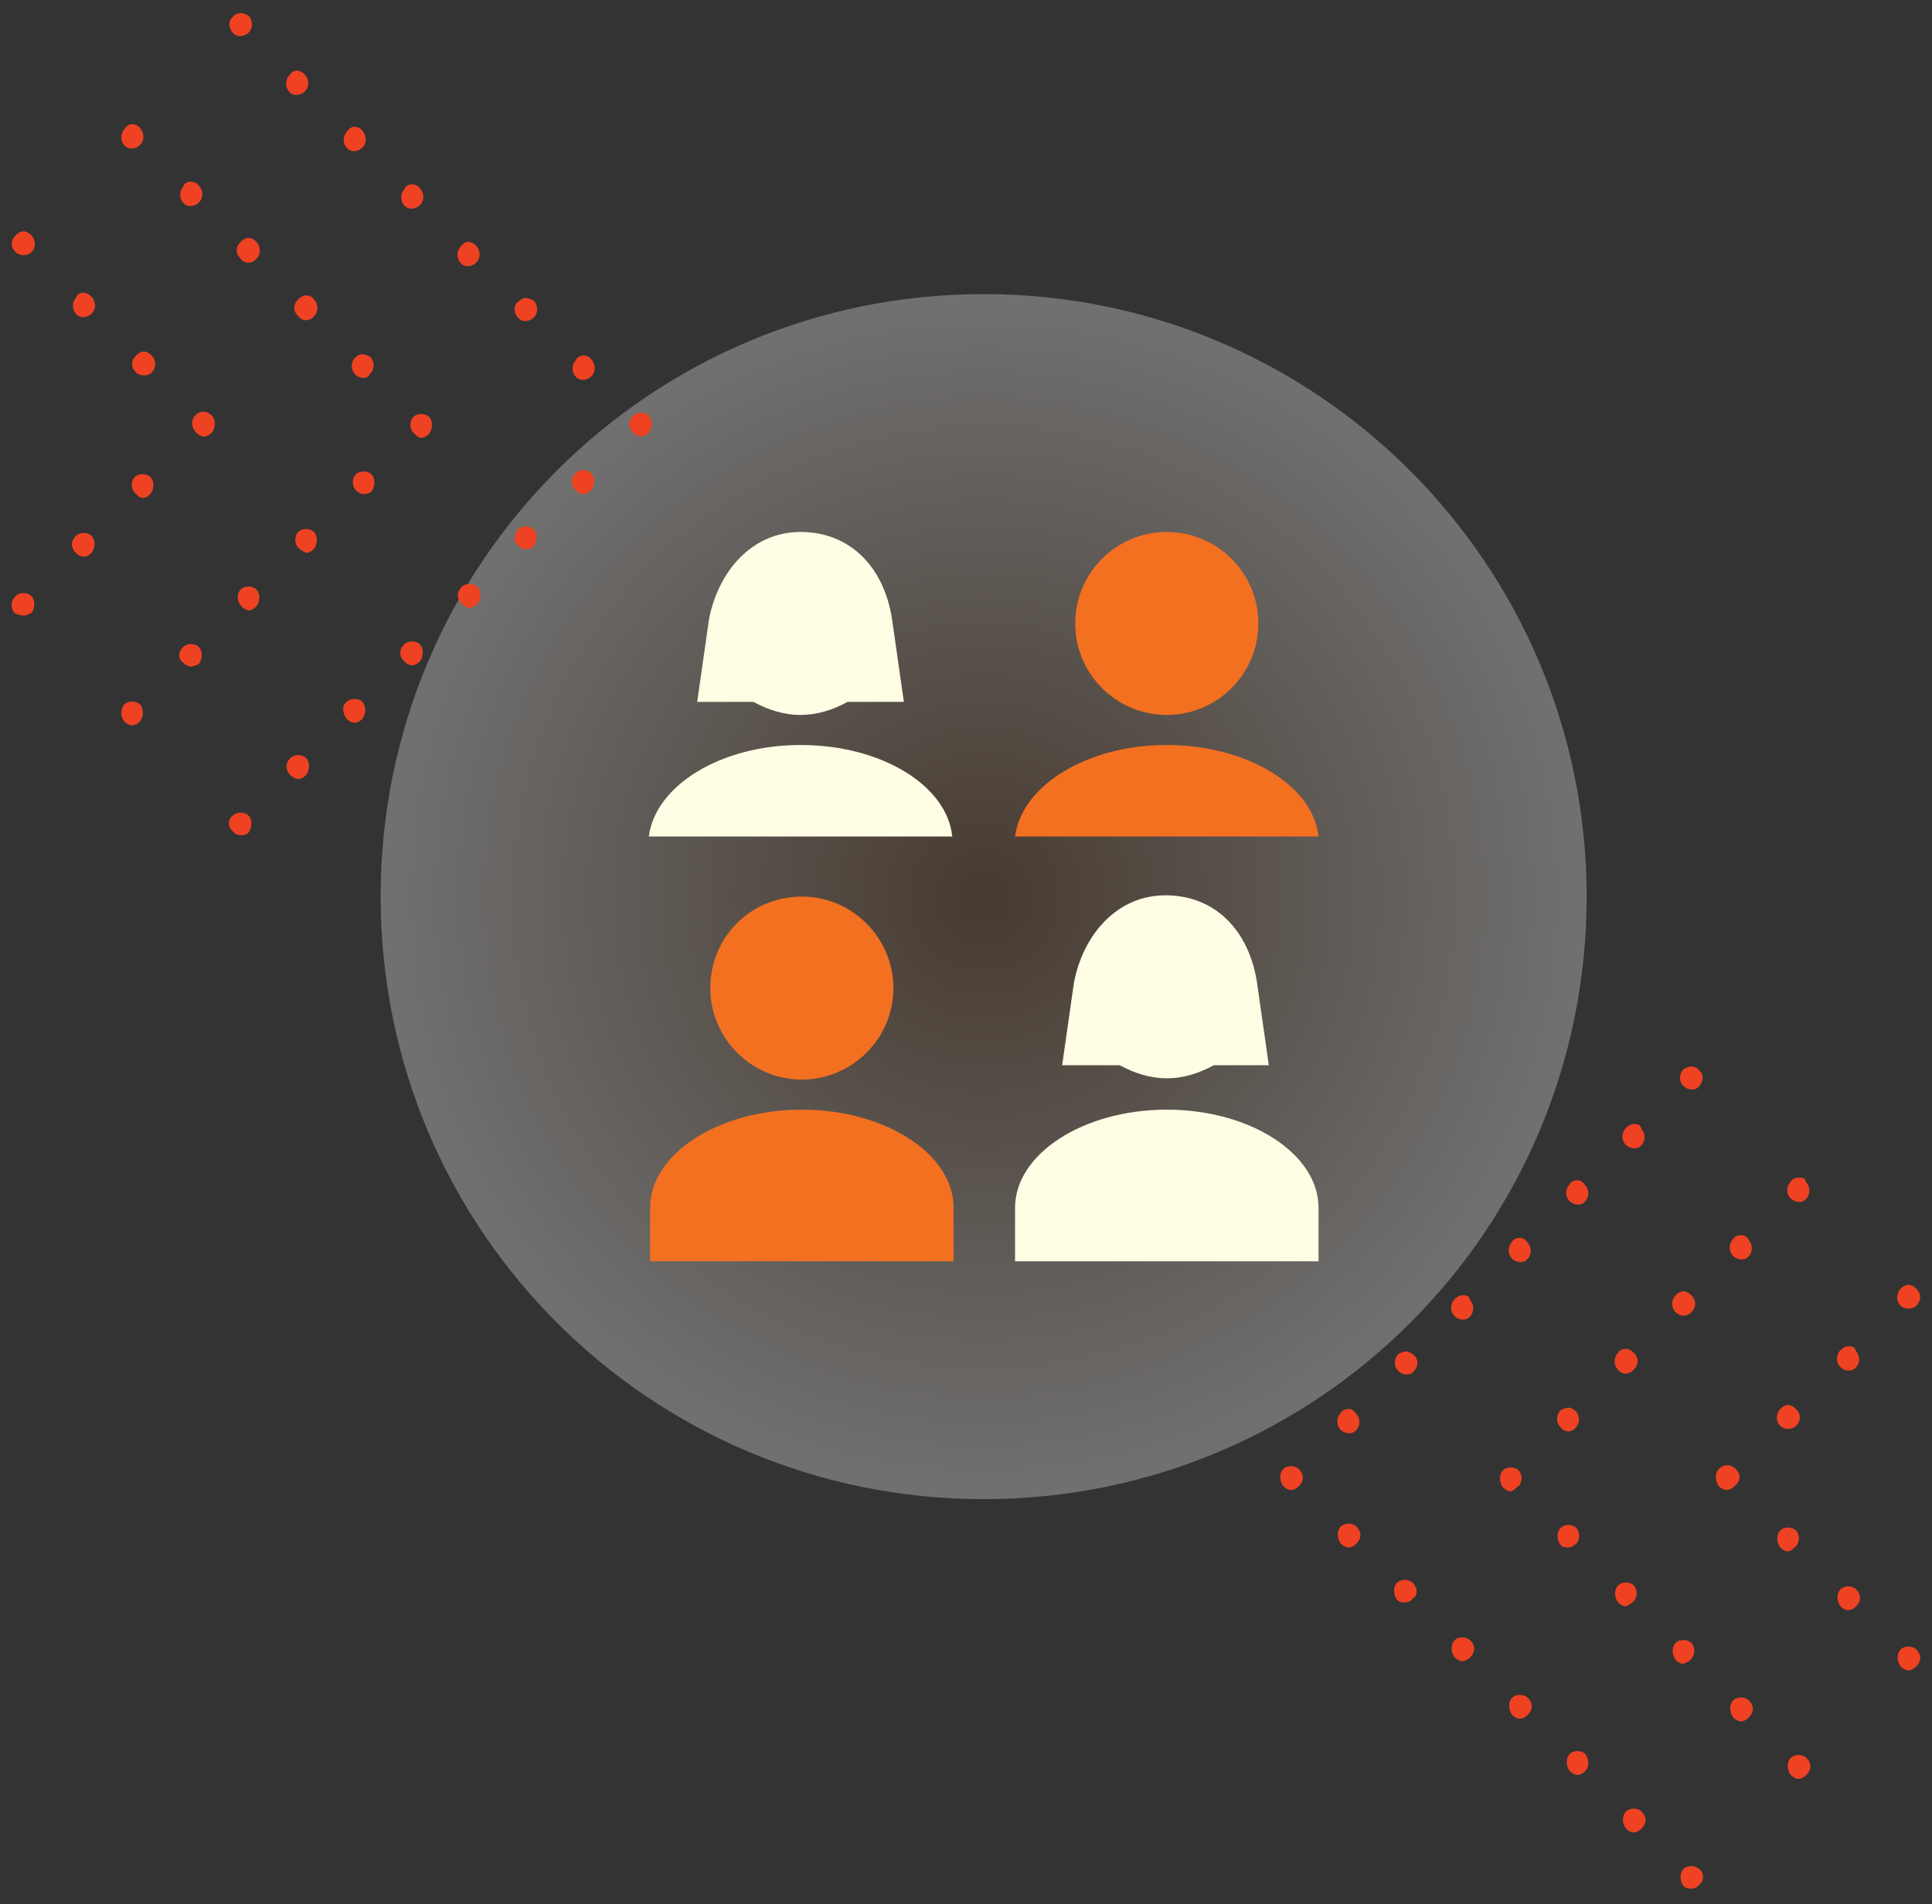 <svg width="281" height="277" viewBox="0 0 281 277" fill="none" xmlns="http://www.w3.org/2000/svg">
<rect x="0" y="0" width="281" height="277" fill="#333333" stroke="none"/>
<path opacity="0.3" d="M230.774 130.42C230.774 178.9 191.582 218.064 143.069 218.064C94.555 218.064 55.363 178.9 55.363 130.42C55.363 81.94 94.555 42.776 143.069 42.776C191.582 42.776 230.774 82.13 230.774 130.42Z" fill="url(#paint0_radial)"/>
<path d="M169.704 103.994C177.059 103.994 183.021 98.035 183.021 90.686C183.021 83.336 177.059 77.377 169.704 77.377C162.349 77.377 156.386 83.336 156.386 90.686C156.386 98.035 162.349 103.994 169.704 103.994Z" fill="#F37021"/>
<path d="M191.773 121.675C191.012 114.26 181.309 108.366 169.704 108.366C158.099 108.366 148.586 114.26 147.635 121.675H191.773Z" fill="#F37021"/>
<path d="M169.704 161.409C157.528 161.409 147.635 167.873 147.635 175.668V183.463H191.773V175.668C191.773 167.873 181.88 161.409 169.704 161.409Z" fill="#FFFDE4"/>
<path d="M162.855 154.945C164.948 156.086 167.231 156.846 169.704 156.846C172.177 156.846 174.46 156.086 176.553 154.945H184.543L182.831 142.968C181.69 135.363 176.743 130.23 169.514 130.23C162.474 130.23 157.528 135.933 156.196 142.968L154.484 154.945H162.855Z" fill="#FFFDE4"/>
<path d="M103.306 143.728C103.306 150.953 109.204 157.036 116.624 157.036C123.853 157.036 129.941 151.143 129.941 143.728C129.941 136.504 124.044 130.42 116.624 130.42C109.204 130.42 103.306 136.314 103.306 143.728ZM116.624 161.409C104.448 161.409 94.555 167.873 94.555 175.668V183.462H138.693V175.668C138.693 167.873 128.8 161.409 116.624 161.409Z" fill="#F37021"/>
<path d="M116.434 103.994C118.907 103.994 121.19 103.233 123.283 102.093H131.463L129.751 90.115C128.61 82.511 123.663 77.377 116.434 77.377C109.394 77.377 104.448 83.081 103.116 90.115L101.404 102.093H109.585C111.677 103.233 113.96 103.994 116.434 103.994Z" fill="#FFFDE4"/>
<path d="M116.434 108.366C104.828 108.366 95.316 114.26 94.365 121.675H138.503C137.742 114.26 128.229 108.366 116.434 108.366Z" fill="#FFFDE4"/>
<path d="M254.365 247.342C253.794 246.771 252.653 246.771 252.082 247.342C251.511 247.912 251.511 249.053 252.082 249.813C252.463 250.193 252.843 250.384 253.224 250.384C253.604 250.384 253.985 250.193 254.365 249.813C255.126 249.053 255.126 248.102 254.365 247.342Z" fill="#EF4223"/>
<path d="M237.623 232.893C238.194 232.323 238.194 231.182 237.623 230.612C237.052 230.041 235.911 230.041 235.34 230.612C234.769 231.182 234.769 232.323 235.34 233.083C235.72 233.463 236.101 233.654 236.481 233.654C236.862 233.463 237.242 233.273 237.623 232.893Z" fill="#EF4223"/>
<path d="M220.881 216.163C221.452 215.592 221.452 214.452 220.881 213.881C220.31 213.311 219.169 213.311 218.598 213.881C218.027 214.452 218.027 215.592 218.598 216.353C218.978 216.733 219.359 216.923 219.739 216.923C220.12 216.923 220.5 216.353 220.881 216.163Z" fill="#EF4223"/>
<path d="M229.252 224.528C229.823 223.957 229.823 222.817 229.252 222.246C228.681 221.676 227.54 221.676 226.969 222.246C226.398 222.817 226.398 223.957 226.969 224.718C227.349 225.098 227.73 225.098 228.11 225.098C228.491 225.098 228.871 224.908 229.252 224.528Z" fill="#EF4223"/>
<path d="M245.994 241.258C246.565 240.688 246.565 239.547 245.994 238.977C245.423 238.406 244.282 238.406 243.711 238.977C243.14 239.547 243.14 240.688 243.711 241.448C244.092 241.828 244.472 242.019 244.853 242.019C245.233 241.828 245.804 241.638 245.994 241.258Z" fill="#EF4223"/>
<path d="M262.736 255.707C262.165 255.137 261.024 255.137 260.453 255.707C259.882 256.277 259.882 257.418 260.453 258.179C260.833 258.559 261.214 258.749 261.594 258.749C261.975 258.749 262.355 258.559 262.736 258.179C263.497 257.418 263.497 256.467 262.736 255.707Z" fill="#EF4223"/>
<path d="M252.462 213.691C251.701 212.931 250.75 212.931 249.989 213.691C249.418 214.262 249.418 215.402 249.989 216.163C250.37 216.543 250.75 216.733 251.131 216.733C251.511 216.733 251.892 216.543 252.272 216.163C253.223 215.402 253.223 214.452 252.462 213.691Z" fill="#EF4223"/>
<path d="M261.214 224.908C261.785 224.338 261.785 223.197 261.214 222.627C260.643 222.056 259.502 222.056 258.931 222.627C258.36 223.197 258.36 224.338 258.931 225.098C259.311 225.478 259.692 225.668 260.072 225.668C260.453 225.668 261.024 225.098 261.214 224.908Z" fill="#EF4223"/>
<path d="M269.965 231.182C269.395 230.611 268.253 230.611 267.682 231.182C267.112 231.752 267.112 232.893 267.682 233.653C268.063 234.034 268.443 234.224 268.824 234.224C269.204 234.224 269.585 234.034 269.965 233.653C270.726 232.893 270.726 231.942 269.965 231.182Z" fill="#EF4223"/>
<path d="M278.717 239.927C278.146 239.357 277.005 239.357 276.434 239.927C275.863 240.498 275.863 241.638 276.434 242.399C276.815 242.779 277.195 242.969 277.576 242.969C277.956 242.969 278.337 242.779 278.717 242.399C279.478 241.638 279.478 240.688 278.717 239.927Z" fill="#EF4223"/>
<path d="M222.213 246.962C221.642 246.391 220.5 246.391 219.93 246.962C219.359 247.532 219.359 248.673 219.93 249.433C220.31 249.813 220.691 250.003 221.071 250.003C221.452 250.003 221.832 249.813 222.213 249.433C222.974 248.673 222.974 247.722 222.213 246.962Z" fill="#EF4223"/>
<path d="M213.842 238.597C213.271 238.026 212.129 238.026 211.559 238.597C210.988 239.167 210.988 240.308 211.559 241.068C211.939 241.448 212.32 241.638 212.7 241.638C213.081 241.638 213.461 241.448 213.842 241.068C214.603 240.308 214.603 239.357 213.842 238.597Z" fill="#EF4223"/>
<path d="M230.584 255.137C230.013 254.566 228.871 254.566 228.301 255.137C227.73 255.707 227.73 256.848 228.301 257.608C228.681 257.988 229.062 258.178 229.442 258.178C229.823 258.178 230.203 257.988 230.584 257.608C231.154 257.038 231.154 255.897 230.584 255.137Z" fill="#EF4223"/>
<path d="M188.919 213.691C188.348 213.121 187.207 213.121 186.636 213.691C186.065 214.261 186.065 215.402 186.636 216.163C187.016 216.543 187.397 216.733 187.777 216.733C188.158 216.733 188.538 216.543 188.919 216.163C189.68 215.402 189.68 214.452 188.919 213.691Z" fill="#EF4223"/>
<path d="M205.471 230.231C204.9 229.661 203.758 229.661 203.188 230.231C202.617 230.802 202.617 231.942 203.188 232.703C203.568 233.083 203.949 233.083 204.329 233.083C204.71 233.083 205.28 232.893 205.471 232.513C206.232 232.132 206.232 230.992 205.471 230.231Z" fill="#EF4223"/>
<path d="M247.135 271.867C246.565 271.297 245.423 271.297 244.852 271.867C244.282 272.437 244.282 273.578 244.852 274.338C245.233 274.719 245.613 274.719 245.994 274.719C246.374 274.719 246.945 274.529 247.135 274.148C247.896 273.578 247.896 272.437 247.135 271.867Z" fill="#EF4223"/>
<path d="M238.765 263.502C238.194 262.931 237.052 262.931 236.482 263.502C235.911 264.072 235.911 265.213 236.482 265.973C236.862 266.353 237.243 266.544 237.623 266.544C238.004 266.544 238.384 266.353 238.765 265.973C239.526 265.213 239.526 264.262 238.765 263.502Z" fill="#EF4223"/>
<path d="M197.29 222.056C196.719 221.486 195.578 221.486 195.007 222.056C194.436 222.627 194.436 223.767 195.007 224.528C195.387 224.908 195.768 225.098 196.148 225.098C196.529 225.098 196.909 224.908 197.29 224.528C198.051 223.767 198.051 222.817 197.29 222.056Z" fill="#EF4223"/>
<path d="M229.062 207.798C229.823 207.037 229.823 206.087 229.252 205.326C228.871 204.946 228.491 204.756 228.11 204.756C227.73 204.756 227.349 204.946 226.969 205.136C226.398 205.706 226.208 206.847 226.969 207.608C227.54 208.368 228.491 208.368 229.062 207.798Z" fill="#EF4223"/>
<path d="M253.224 179.66C252.843 179.66 252.272 179.85 252.082 180.231C251.511 180.801 251.321 181.942 252.082 182.702C252.653 183.272 253.794 183.462 254.365 182.702C254.936 182.132 254.936 180.991 254.365 180.421C254.175 179.85 253.604 179.66 253.224 179.66Z" fill="#EF4223"/>
<path d="M261.595 171.295C261.214 171.295 260.643 171.485 260.453 171.866C259.882 172.436 259.692 173.577 260.453 174.337C261.024 174.907 262.165 175.098 262.736 174.337C263.307 173.767 263.307 172.626 262.736 172.056C262.546 171.295 262.165 171.295 261.595 171.295Z" fill="#EF4223"/>
<path d="M237.623 199.242C238.384 198.482 238.384 197.531 237.623 196.771C237.242 196.391 236.862 196.201 236.481 196.201C236.101 196.201 235.53 196.391 235.34 196.771C234.769 197.341 234.579 198.482 235.34 199.242C235.911 200.003 236.862 200.003 237.623 199.242Z" fill="#EF4223"/>
<path d="M245.994 190.877C246.755 190.117 246.755 189.166 245.994 188.406C245.613 188.025 245.233 187.835 244.852 187.835C244.472 187.835 244.091 188.025 243.711 188.406C243.14 188.976 242.95 190.117 243.711 190.877C244.282 191.448 245.233 191.638 245.994 190.877Z" fill="#EF4223"/>
<path d="M268.824 195.82C268.444 195.82 268.063 196.01 267.683 196.39C267.112 196.961 266.922 198.102 267.683 198.862C268.253 199.432 269.395 199.622 269.966 198.862C270.536 198.292 270.536 197.151 269.966 196.581C269.775 195.82 269.205 195.82 268.824 195.82Z" fill="#EF4223"/>
<path d="M278.717 189.927C279.478 189.166 279.478 188.215 278.717 187.455C278.337 187.075 277.956 186.885 277.576 186.885C277.195 186.885 276.815 187.075 276.434 187.455C275.863 188.025 275.673 189.166 276.434 189.927C277.005 190.497 278.146 190.497 278.717 189.927Z" fill="#EF4223"/>
<path d="M261.214 207.417C261.975 206.657 261.975 205.706 261.214 204.946C260.834 204.565 260.453 204.375 260.073 204.375C259.692 204.375 259.312 204.565 258.931 204.946C258.36 205.516 258.17 206.657 258.931 207.417C259.502 207.988 260.643 207.988 261.214 207.417Z" fill="#EF4223"/>
<path d="M245.994 155.135C245.614 155.135 245.233 155.325 244.853 155.515C244.282 156.086 244.092 157.227 244.853 157.987C245.423 158.557 246.565 158.747 247.136 157.987C247.706 157.417 247.897 156.276 247.136 155.706C246.945 155.325 246.375 155.135 245.994 155.135Z" fill="#EF4223"/>
<path d="M229.442 171.675C229.062 171.675 228.491 171.866 228.301 172.246C227.73 172.816 227.54 173.957 228.301 174.717C228.872 175.288 230.013 175.478 230.584 174.717C231.155 174.147 231.155 173.006 230.584 172.436C230.203 171.866 229.823 171.675 229.442 171.675Z" fill="#EF4223"/>
<path d="M237.623 163.5C237.242 163.5 236.862 163.69 236.481 164.071C235.911 164.641 235.72 165.782 236.481 166.542C237.052 167.112 238.194 167.303 238.764 166.542C239.335 165.972 239.335 164.831 238.764 164.261C238.574 163.5 238.194 163.5 237.623 163.5Z" fill="#EF4223"/>
<path d="M221.071 180.041C220.691 180.041 220.12 180.231 219.93 180.611C219.359 181.181 219.169 182.322 219.93 183.083C220.5 183.653 221.642 183.843 222.213 183.083C222.783 182.512 222.783 181.371 222.213 180.801C221.832 180.231 221.452 180.041 221.071 180.041Z" fill="#EF4223"/>
<path d="M212.7 188.406C212.32 188.406 211.939 188.596 211.559 188.976C210.988 189.546 210.798 190.687 211.559 191.447C212.129 192.018 213.271 192.208 213.842 191.447C214.412 190.877 214.412 189.736 213.842 189.166C213.651 188.406 213.271 188.406 212.7 188.406Z" fill="#EF4223"/>
<path d="M196.148 204.946C195.768 204.946 195.197 205.136 195.007 205.516C194.436 206.086 194.246 207.227 195.007 207.988C195.578 208.558 196.719 208.748 197.29 207.988C197.861 207.417 197.861 206.277 197.29 205.706C196.909 205.136 196.529 204.946 196.148 204.946Z" fill="#EF4223"/>
<path d="M204.519 196.581C204.139 196.581 203.758 196.771 203.378 196.961C202.807 197.531 202.617 198.672 203.378 199.433C203.949 200.003 205.09 200.193 205.661 199.433C206.232 198.862 206.422 197.721 205.661 197.151C205.28 196.771 204.9 196.581 204.519 196.581Z" fill="#EF4223"/>
<path d="M26.635 94.108C27.206 93.537 28.348 93.537 28.918 94.108C29.489 94.678 29.489 95.819 28.918 96.579C28.538 96.769 28.157 96.959 27.777 96.959C27.396 96.959 27.016 96.769 26.635 96.389C25.874 95.819 25.874 94.868 26.635 94.108Z" fill="#EF4223"/>
<path d="M43.377 79.659C42.806 79.088 42.806 77.948 43.377 77.377C43.948 76.807 45.09 76.807 45.66 77.377C46.231 77.948 46.231 79.088 45.66 79.849C45.28 80.229 44.899 80.419 44.519 80.419C44.138 80.229 43.758 80.039 43.377 79.659Z" fill="#EF4223"/>
<path d="M60.119 62.929C59.548 62.358 59.548 61.218 60.119 60.647C60.69 60.077 61.831 60.077 62.402 60.647C62.973 61.218 62.973 62.358 62.402 63.119C62.022 63.499 61.641 63.689 61.261 63.689C60.88 63.689 60.5 63.309 60.119 62.929Z" fill="#EF4223"/>
<path d="M51.748 71.294C51.178 70.723 51.178 69.583 51.748 69.012C52.319 68.442 53.461 68.442 54.031 69.012C54.602 69.583 54.602 70.723 54.031 71.484C53.651 71.864 53.27 71.864 52.89 71.864C52.509 71.864 52.129 71.674 51.748 71.294Z" fill="#EF4223"/>
<path d="M35.006 88.024C34.435 87.454 34.435 86.313 35.006 85.743C35.577 85.172 36.718 85.172 37.289 85.743C37.86 86.313 37.86 87.454 37.289 88.214C36.909 88.594 36.528 88.784 36.148 88.784C35.577 88.594 35.196 88.404 35.006 88.024Z" fill="#EF4223"/>
<path d="M18.074 102.473C18.645 101.903 19.786 101.903 20.357 102.473C20.928 103.043 20.928 104.184 20.357 104.944C19.976 105.325 19.596 105.515 19.215 105.515C18.835 105.515 18.454 105.325 18.074 104.944C17.503 104.184 17.503 103.233 18.074 102.473Z" fill="#EF4223"/>
<path d="M28.348 60.457C29.108 59.697 30.06 59.697 30.821 60.457C31.392 61.027 31.392 62.168 30.821 62.929C30.44 63.309 30.06 63.499 29.679 63.499C29.299 63.499 28.918 63.309 28.538 62.929C27.777 62.168 27.777 61.218 28.348 60.457Z" fill="#EF4223"/>
<path d="M19.596 71.674C19.025 71.103 19.025 69.963 19.596 69.392C20.167 68.822 21.308 68.822 21.879 69.392C22.45 69.963 22.45 71.103 21.879 71.864C21.498 72.244 21.118 72.434 20.738 72.434C20.357 72.434 19.977 72.054 19.596 71.674Z" fill="#EF4223"/>
<path d="M11.035 77.948C11.605 77.377 12.747 77.377 13.318 77.948C13.888 78.518 13.888 79.659 13.318 80.419C12.937 80.799 12.557 80.99 12.176 80.99C11.796 80.99 11.415 80.799 11.035 80.419C10.274 79.659 10.274 78.708 11.035 77.948Z" fill="#EF4223"/>
<path d="M2.283 86.693C2.854 86.123 3.995 86.123 4.566 86.693C5.137 87.263 5.137 88.404 4.566 89.165C4.186 89.355 3.805 89.545 3.425 89.545C3.044 89.545 2.473 89.355 2.093 89.165C1.522 88.404 1.522 87.454 2.283 86.693Z" fill="#EF4223"/>
<path d="M58.788 93.727C59.358 93.157 60.5 93.157 61.071 93.727C61.641 94.298 61.641 95.439 61.071 96.199C60.69 96.579 60.31 96.769 59.929 96.769C59.549 96.769 59.168 96.579 58.788 96.199C58.026 95.439 58.026 94.488 58.788 93.727Z" fill="#EF4223"/>
<path d="M67.159 85.362C67.729 84.792 68.871 84.792 69.442 85.362C70.012 85.933 70.012 87.073 69.442 87.834C69.061 88.214 68.681 88.404 68.3 88.404C67.92 88.404 67.539 88.214 67.159 87.834C66.398 87.073 66.398 86.123 67.159 85.362Z" fill="#EF4223"/>
<path d="M50.416 102.093C50.987 101.522 52.129 101.522 52.7 102.093C53.27 102.663 53.27 103.804 52.7 104.564C52.319 104.944 51.938 105.135 51.558 105.135C51.178 105.135 50.797 104.944 50.416 104.564C49.846 103.804 49.656 102.663 50.416 102.093Z" fill="#EF4223"/>
<path d="M92.082 60.457C92.652 59.887 93.794 59.887 94.365 60.457C94.935 61.027 94.935 62.168 94.365 62.929C93.984 63.309 93.603 63.499 93.223 63.499C92.843 63.499 92.462 63.309 92.082 62.929C91.32 62.168 91.32 61.218 92.082 60.457Z" fill="#EF4223"/>
<path d="M75.339 76.997C75.91 76.427 77.052 76.427 77.622 76.997C78.193 77.567 78.193 78.708 77.622 79.469C77.242 79.849 76.861 79.849 76.481 79.849C76.1 79.849 75.53 79.659 75.339 79.278C74.578 78.898 74.769 77.758 75.339 76.997Z" fill="#EF4223"/>
<path d="M33.865 118.633C34.435 118.062 35.577 118.062 36.148 118.633C36.718 119.203 36.718 120.344 36.148 121.104C35.767 121.485 35.387 121.485 35.006 121.485C34.626 121.485 34.055 121.294 33.865 120.914C33.104 120.344 33.104 119.203 33.865 118.633Z" fill="#EF4223"/>
<path d="M42.236 110.268C42.806 109.697 43.948 109.697 44.519 110.268C45.09 110.838 45.09 111.979 44.519 112.739C44.138 113.119 43.758 113.309 43.377 113.309C42.997 113.309 42.616 113.119 42.236 112.739C41.475 111.979 41.475 111.028 42.236 110.268Z" fill="#EF4223"/>
<path d="M83.71 68.822C84.281 68.252 85.423 68.252 85.993 68.822C86.564 69.393 86.564 70.533 85.993 71.294C85.613 71.674 85.232 71.864 84.852 71.864C84.471 71.864 84.091 71.674 83.71 71.294C82.949 70.533 82.949 69.583 83.71 68.822Z" fill="#EF4223"/>
<path d="M51.748 54.564C50.987 53.803 50.987 52.852 51.558 52.092C51.938 51.712 52.319 51.522 52.7 51.522C53.08 51.522 53.461 51.712 53.841 51.902C54.412 52.472 54.602 53.613 53.841 54.373C53.461 55.134 52.509 55.134 51.748 54.564Z" fill="#EF4223"/>
<path d="M27.777 26.426C28.157 26.426 28.728 26.616 28.918 26.996C29.489 27.567 29.679 28.707 28.918 29.468C28.347 30.038 27.206 30.228 26.635 29.468C26.064 28.898 26.064 27.757 26.635 27.186C26.825 26.616 27.206 26.426 27.777 26.426Z" fill="#EF4223"/>
<path d="M19.215 18.061C19.596 18.061 20.167 18.251 20.357 18.631C20.928 19.202 21.118 20.342 20.357 21.103C19.786 21.673 18.645 21.863 18.074 21.103C17.503 20.533 17.503 19.392 18.074 18.822C18.454 18.251 18.835 18.061 19.215 18.061Z" fill="#EF4223"/>
<path d="M43.377 46.008C42.616 45.248 42.616 44.297 43.377 43.537C43.758 43.157 44.138 42.966 44.519 42.966C44.899 42.966 45.47 43.157 45.66 43.537C46.231 44.107 46.421 45.248 45.66 46.008C45.089 46.769 43.948 46.769 43.377 46.008Z" fill="#EF4223"/>
<path d="M35.006 37.643C34.245 36.883 34.245 35.932 35.006 35.172C35.387 34.791 35.767 34.601 36.148 34.601C36.528 34.601 36.909 34.791 37.289 35.172C37.86 35.742 38.05 36.883 37.289 37.643C36.719 38.404 35.577 38.404 35.006 37.643Z" fill="#EF4223"/>
<path d="M12.176 42.586C12.557 42.586 12.937 42.776 13.318 43.156C13.889 43.727 14.079 44.867 13.318 45.628C12.747 46.198 11.605 46.388 11.035 45.628C10.464 45.058 10.464 43.917 11.035 43.346C11.225 42.776 11.605 42.586 12.176 42.586Z" fill="#EF4223"/>
<path d="M2.283 36.692C1.522 35.932 1.522 34.981 2.283 34.221C2.664 33.841 3.044 33.651 3.425 33.651C3.805 33.651 4.186 33.841 4.566 34.221C5.137 34.791 5.327 35.932 4.566 36.692C3.995 37.263 2.854 37.263 2.283 36.692Z" fill="#EF4223"/>
<path d="M19.786 54.183C19.025 53.423 19.025 52.472 19.786 51.712C20.167 51.331 20.547 51.141 20.928 51.141C21.308 51.141 21.689 51.331 22.069 51.712C22.64 52.282 22.83 53.423 22.069 54.183C21.498 54.753 20.357 54.753 19.786 54.183Z" fill="#EF4223"/>
<path d="M35.006 1.901C35.387 1.901 35.767 2.091 36.148 2.281C36.718 2.852 36.909 3.992 36.148 4.753C35.577 5.323 34.435 5.513 33.865 4.753C33.294 4.183 33.104 3.042 33.865 2.471C34.055 2.091 34.626 1.901 35.006 1.901Z" fill="#EF4223"/>
<path d="M51.558 18.441C51.939 18.441 52.509 18.631 52.7 19.012C53.27 19.582 53.461 20.723 52.7 21.483C52.129 22.053 50.987 22.244 50.417 21.483C49.846 20.913 49.846 19.772 50.417 19.202C50.797 18.631 51.178 18.441 51.558 18.441Z" fill="#EF4223"/>
<path d="M43.187 10.266C43.568 10.266 43.948 10.456 44.328 10.836C44.899 11.407 45.09 12.547 44.328 13.308C43.758 13.878 42.616 14.068 42.045 13.308C41.475 12.738 41.475 11.597 42.045 11.027C42.426 10.456 42.806 10.266 43.187 10.266Z" fill="#EF4223"/>
<path d="M59.929 26.806C60.309 26.806 60.88 26.997 61.07 27.377C61.641 27.947 61.831 29.088 61.07 29.848C60.5 30.419 59.358 30.609 58.787 29.848C58.217 29.278 58.217 28.137 58.787 27.567C58.978 26.997 59.548 26.806 59.929 26.806Z" fill="#EF4223"/>
<path d="M68.11 35.172C68.49 35.172 68.871 35.362 69.251 35.742C69.822 36.312 70.012 37.453 69.251 38.213C68.681 38.784 67.539 38.974 66.968 38.213C66.398 37.643 66.398 36.502 66.968 35.932C67.349 35.362 67.729 35.172 68.11 35.172Z" fill="#EF4223"/>
<path d="M84.852 51.712C85.232 51.712 85.803 51.902 85.993 52.282C86.564 52.852 86.754 53.993 85.993 54.754C85.422 55.324 84.281 55.514 83.71 54.754C83.139 54.183 83.139 53.042 83.71 52.472C83.9 51.902 84.471 51.712 84.852 51.712Z" fill="#EF4223"/>
<path d="M76.481 43.347C76.861 43.347 77.242 43.537 77.622 43.727C78.193 44.297 78.383 45.438 77.622 46.198C77.052 46.769 75.91 46.959 75.339 46.198C74.769 45.628 74.578 44.487 75.339 43.917C75.72 43.537 76.1 43.347 76.481 43.347Z" fill="#EF4223"/>
<defs>
<radialGradient id="paint0_radial" cx="0" cy="0" r="1" gradientUnits="userSpaceOnUse" gradientTransform="translate(143.117 130.435) scale(87.69 87.629)">
<stop stop-color="#754C29"/>
<stop offset="1" stop-color="white"/>
</radialGradient>
</defs>
</svg>
